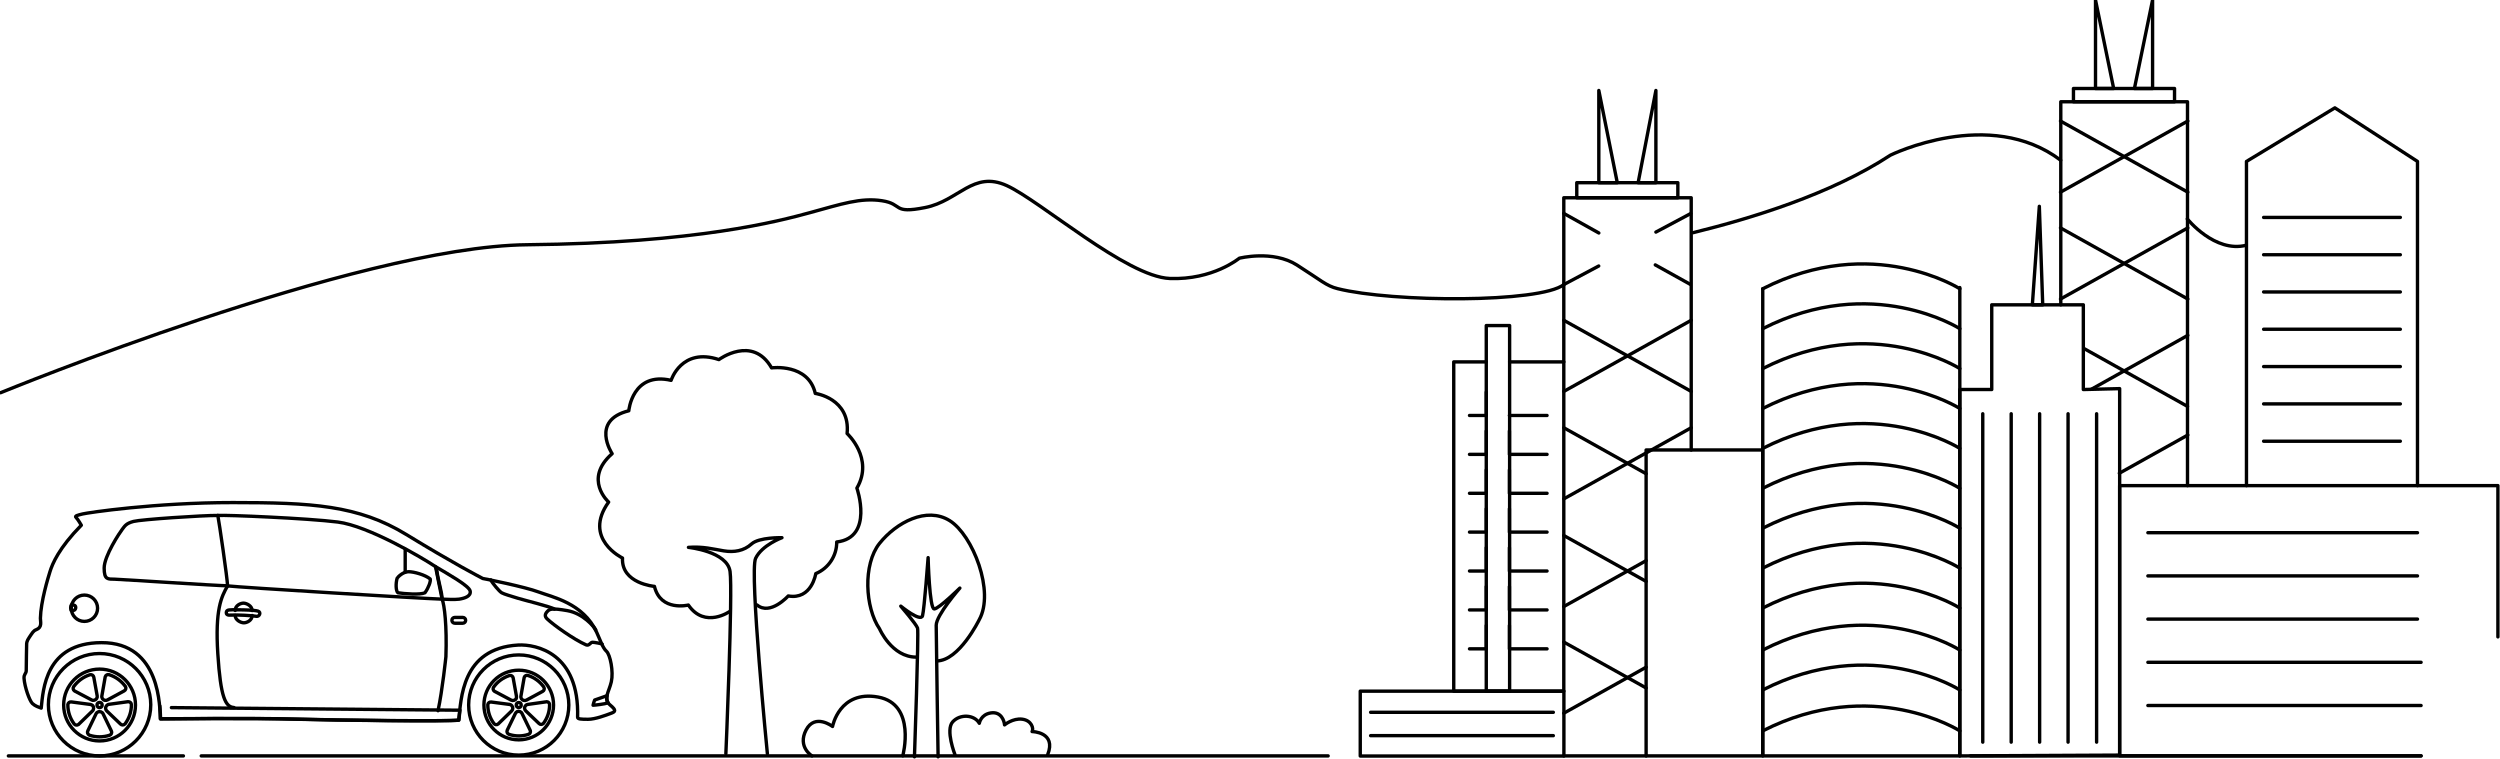 <?xml version="1.0" encoding="UTF-8" standalone="no"?>
<!-- Generator: Adobe Illustrator 19.2.1, SVG Export Plug-In . SVG Version: 6.00 Build 0)  -->

<svg
   xmlns:dc="http://purl.org/dc/elements/1.1/"
   xmlns:cc="http://creativecommons.org/ns#"
   xmlns:rdf="http://www.w3.org/1999/02/22-rdf-syntax-ns#"
   xmlns:svg="http://www.w3.org/2000/svg"
   xmlns="http://www.w3.org/2000/svg"
   xmlns:sodipodi="http://sodipodi.sourceforge.net/DTD/sodipodi-0.dtd"
   xmlns:inkscape="http://www.inkscape.org/namespaces/inkscape"
   version="1.1"
   id="Layer_1"
   x="0px"
   y="0px"
   viewBox="0 0 2505.6 760.6"
   style="enable-background:new 0 0 2505.6 760.6;"
   xml:space="preserve"
   sodipodi:docname="back-svg1.svg"
   inkscape:version="0.92.1 r15371"><defs
     id="defs5419" /><sodipodi:namedview
     pagecolor="#ffffff"
     bordercolor="#666666"
     borderopacity="1"
     objecttolerance="10"
     gridtolerance="10"
     guidetolerance="10"
     inkscape:pageopacity="0"
     inkscape:pageshadow="2"
     inkscape:window-width="1366"
     inkscape:window-height="705"
     id="namedview5417"
     showgrid="false"
     inkscape:zoom="1.2823647"
     inkscape:cx="883.04411"
     inkscape:cy="300.41837"
     inkscape:window-x="-8"
     inkscape:window-y="-8"
     inkscape:window-maximized="1"
     inkscape:current-layer="Layer_1" /><style
     type="text/css"
     id="style5170">
	.st0{fill:none;stroke:#000000;stroke-width:3.4;stroke-linecap:round;stroke-linejoin:round;}
</style><title
     id="title5172">SVG</title><polygon
     class="st0"
     points="2251.5,161.8 2340.1,108.1 2422.9,161.8 2422.9,486.7 2251.5,486.7 "
     id="polygon5174" /><line
     class="st0"
     x1="2405.7"
     y1="217.9"
     x2="2268.7"
     y2="217.9"
     id="line5176" /><line
     class="st0"
     x1="2405.7"
     y1="255.3"
     x2="2268.7"
     y2="255.3"
     id="line5178" /><line
     class="st0"
     x1="2405.7"
     y1="292.6"
     x2="2268.7"
     y2="292.6"
     id="line5180" /><line
     class="st0"
     x1="2405.7"
     y1="330"
     x2="2268.7"
     y2="330"
     id="line5182" /><line
     class="st0"
     x1="2405.7"
     y1="367.4"
     x2="2268.7"
     y2="367.4"
     id="line5184" /><line
     class="st0"
     x1="2405.7"
     y1="404.8"
     x2="2268.7"
     y2="404.8"
     id="line5186" /><line
     class="st0"
     x1="2405.7"
     y1="442.2"
     x2="2268.7"
     y2="442.2"
     id="line5188" /><rect
     x="1580.3"
     y="183.1"
     class="st0"
     width="101.3"
     height="15.1"
     id="rect5190" /><polygon
     class="st0"
     points="1620.9,183.1 1602.4,90.7 1602.4,183.1 "
     id="polygon5192" /><polygon
     class="st0"
     points="1659.6,90.7 1659.6,183.1 1641.8,183.1 "
     id="polygon5194" /><polyline
     class="st0"
     points="2192.4,486.7 2192.4,102 2065.4,102 2065.4,305.5 "
     id="polyline5196" /><rect
     x="2078.1"
     y="88.7"
     class="st0"
     width="101.3"
     height="13.3"
     id="rect5198" /><polygon
     class="st0"
     points="2100.2,0 2100.2,88.7 2118.4,88.7 "
     id="polygon5200" /><polygon
     class="st0"
     points="2157.4,0 2157.4,88.7 2139.2,88.7 "
     id="polygon5202" /><polygon
     class="st0"
     points="2088,390.4 2088,305.5 1996.2,305.5 1996.2,390.4 1964.2,390.4 1964.2,757.6 2124.4,756.8   2124.4,389.5 "
     id="polygon5204" /><line
     class="st0"
     x1="1987.2"
     y1="743.8"
     x2="1987.2"
     y2="414.7"
     id="line5206" /><line
     class="st0"
     x1="2015.7"
     y1="743.8"
     x2="2015.7"
     y2="414.7"
     id="line5208" /><line
     class="st0"
     x1="2044.2"
     y1="743.8"
     x2="2044.2"
     y2="414.7"
     id="line5210" /><line
     class="st0"
     x1="2072.7"
     y1="743.8"
     x2="2072.7"
     y2="414.7"
     id="line5212" /><line
     class="st0"
     x1="2101.3"
     y1="743.8"
     x2="2101.3"
     y2="414.7"
     id="line5214" /><polygon
     class="st0"
     points="2047.3,305.5 2036.9,305.5 2043.9,206.8 "
     id="polygon5216" /><polyline
     class="st0"
     points="1964.2,288.2 1964.2,757.6 1766.7,757.6 1766.7,289.4 "
     id="polyline5218" /><rect
     x="1649.8"
     y="451"
     class="st0"
     width="116.9"
     height="306.6"
     id="rect5220" /><polyline
     class="st0"
     points="1567.3,362.7 1567.3,692.7 1457,692.7 1457,362.7 1489.6,362.7 "
     id="polyline5222" /><line
     class="st0"
     x1="1550.5"
     y1="416.4"
     x2="1512.8"
     y2="416.4"
     id="line5224" /><polyline
     class="st0"
     points="1550.5,455.4 1512.8,455.4 1512.8,432 "
     id="polyline5226" /><polyline
     class="st0"
     points="1550.5,494.4 1512.8,494.4 1512.8,471 "
     id="polyline5228" /><polyline
     class="st0"
     points="1550.5,533.3 1512.8,533.3 1512.8,509.9 "
     id="polyline5230" /><polyline
     class="st0"
     points="1550.5,572.3 1512.8,572.3 1512.8,548.9 "
     id="polyline5232" /><polyline
     class="st0"
     points="1550.5,611.3 1512.8,611.3 1512.8,587.9 "
     id="polyline5234" /><polyline
     class="st0"
     points="1550.5,650.3 1512.8,650.3 1512.8,626.9 "
     id="polyline5236" /><polyline
     class="st0"
     points="1489.6,393 1489.6,416.4 1472.8,416.4 "
     id="polyline5238" /><polyline
     class="st0"
     points="1489.6,432 1489.6,455.4 1472.8,455.4 "
     id="polyline5240" /><polyline
     class="st0"
     points="1489.6,471 1489.6,494.4 1472.8,494.4 "
     id="polyline5242" /><polyline
     class="st0"
     points="1489.6,509.9 1489.6,533.3 1472.8,533.3 "
     id="polyline5244" /><polyline
     class="st0"
     points="1489.6,548.9 1489.6,572.3 1472.8,572.3 "
     id="polyline5246" /><polyline
     class="st0"
     points="1489.6,587.9 1489.6,611.3 1472.8,611.3 "
     id="polyline5248" /><polyline
     class="st0"
     points="1489.6,626.9 1489.6,650.3 1472.8,650.3 "
     id="polyline5250" /><rect
     x="1489.6"
     y="326.3"
     class="st0"
     width="23.4"
     height="366.4"
     id="rect5252" /><rect
     x="1363.3"
     y="692.7"
     class="st0"
     width="204.1"
     height="65"
     id="rect5254" /><line
     class="st0"
     x1="1556.8"
     y1="737.3"
     x2="1373.7"
     y2="737.3"
     id="line5256" /><line
     class="st0"
     x1="1556.8"
     y1="713.9"
     x2="1373.7"
     y2="713.9"
     id="line5258" /><polyline
     class="st0"
     points="2503.5,638.3 2503.5,486.7 2422.9,486.7 "
     id="polyline5260" /><polyline
     class="st0"
     points="2426.5,757.5 2124.4,757.5 2124.4,486.7 2251.5,486.7 "
     id="polyline5262" /><line
     class="st0"
     x1="2422.9"
     y1="533.9"
     x2="2152.7"
     y2="533.9"
     id="line5264" /><line
     class="st0"
     x1="2422.9"
     y1="577.2"
     x2="2152.7"
     y2="577.2"
     id="line5266" /><line
     class="st0"
     x1="2422.9"
     y1="620.5"
     x2="2152.7"
     y2="620.5"
     id="line5268" /><line
     class="st0"
     x1="2426.5"
     y1="663.8"
     x2="2152.7"
     y2="663.8"
     id="line5270" /><line
     class="st0"
     x1="2426.5"
     y1="707.1"
     x2="2152.7"
     y2="707.1"
     id="line5272" /><line
     class="st0"
     x1="1567.3"
     y1="757.6"
     x2="1649.8"
     y2="757.6"
     id="line5274" /><line
     class="st0"
     x1="1567.3"
     y1="213.9"
     x2="1602.4"
     y2="233.5"
     id="line5276" /><line
     class="st0"
     x1="1602.3"
     y1="266.6"
     x2="1567.3"
     y2="285.2"
     id="line5278" /><line
     class="st0"
     x1="1567.3"
     y1="321"
     x2="1695"
     y2="392.3"
     id="line5280" /><line
     class="st0"
     x1="1695"
     y1="321"
     x2="1567.3"
     y2="392.3"
     id="line5282" /><line
     class="st0"
     x1="1567.3"
     y1="428.7"
     x2="1649.8"
     y2="474.8"
     id="line5284" /><line
     class="st0"
     x1="1695"
     y1="428.7"
     x2="1567.3"
     y2="500"
     id="line5286" /><line
     class="st0"
     x1="2065.1"
     y1="121.3"
     x2="2192.7"
     y2="192.6"
     id="line5288" /><line
     class="st0"
     x1="2192.7"
     y1="121.3"
     x2="2065.1"
     y2="192.6"
     id="line5290" /><line
     class="st0"
     x1="2065.1"
     y1="228.4"
     x2="2192.7"
     y2="299.7"
     id="line5292" /><line
     class="st0"
     x1="2192.7"
     y1="228.4"
     x2="2065.1"
     y2="299.7"
     id="line5294" /><line
     class="st0"
     x1="2089"
     y1="349.5"
     x2="2192.4"
     y2="407.3"
     id="line5296" /><line
     class="st0"
     x1="2192.7"
     y1="336.1"
     x2="2095.9"
     y2="390.2"
     id="line5298" /><line
     class="st0"
     x1="2192.7"
     y1="436"
     x2="2124.1"
     y2="474.3"
     id="line5300" /><line
     class="st0"
     x1="1567.3"
     y1="536.7"
     x2="1649.8"
     y2="582.7"
     id="line5302" /><line
     class="st0"
     x1="1649.8"
     y1="561.9"
     x2="1567.3"
     y2="607.9"
     id="line5304" /><line
     class="st0"
     x1="1567.3"
     y1="643.5"
     x2="1649.8"
     y2="689.5"
     id="line5306" /><line
     class="st0"
     x1="1649.8"
     y1="668.7"
     x2="1567.3"
     y2="714.8"
     id="line5308" /><polyline
     class="st0"
     points="1513,362.7 1567.3,362.7 1567.3,198.2 1695,198.2 1695,451 "
     id="polyline5310" /><line
     class="st0"
     x1="1694.5"
     y1="214"
     x2="1659.6"
     y2="232.6"
     id="line5312" /><line
     class="st0"
     x1="1659"
     y1="265.5"
     x2="1694.1"
     y2="285"
     id="line5314" /><path
     class="st0"
     d="M1964.2,651.5c0,0-87.8-56-197.5,0"
     id="path5316" /><path
     class="st0"
     d="M1964.2,691.5c0,0-87.8-56-197.5,0"
     id="path5318" /><path
     class="st0"
     d="M1964.2,732.5c0,0-87.8-56-197.5,0"
     id="path5320" /><path
     class="st0"
     d="M1964.2,609.4c0,0-87.8-56-197.5,0"
     id="path5322" /><path
     class="st0"
     d="M1964.2,569.4c0,0-87.8-56-197.5,0"
     id="path5324" /><path
     class="st0"
     d="M1964.2,529.4c0,0-87.8-56-197.5,0"
     id="path5326" /><path
     class="st0"
     d="M1964.2,489.4c0,0-87.8-56-197.5,0"
     id="path5328" /><path
     class="st0"
     d="M1964.2,449.4c0,0-87.8-56-197.5,0"
     id="path5330" /><path
     class="st0"
     d="M1964.2,409.4c0,0-87.8-56-197.5,0"
     id="path5332" /><path
     class="st0"
     d="M1964.2,369.4c0,0-87.8-56-197.5,0"
     id="path5334" /><path
     class="st0"
     d="M1964.2,329.4c0,0-87.8-56-197.5,0"
     id="path5336" /><path
     class="st0"
     d="M1964.2,289.4c0,0-87.8-56-197.5,0"
     id="path5338" /><line
     class="st0"
     x1="201.7"
     y1="757.6"
     x2="1331.1"
     y2="757.6"
     id="line5340" /><line
     class="st0"
     x1="8.4"
     y1="757.6"
     x2="183.8"
     y2="757.6"
     id="line5342" /><line
     class="st0"
     x1="1975.1"
     y1="757.6"
     x2="2426.5"
     y2="757.6"
     id="line5344" /><path
     class="st0"
     d="M938.8,662.4c22.5,0,42.5-41.1,42.5-41.1c16-28.2-6.4-85.1-29.5-99.5s-53.5,1.8-70.3,22.8s-14.5,64.5,0,85.6  c0,0,12.2,28.4,36.8,28.4"
     id="path5346" /><path
     class="st0"
     d="M916.5,758.5c0,0,4.4-125,3.1-129s-16.8-22-16.8-22s20,16.4,21.8,9.6s5.6-58.2,5.6-58.2s1.3,51.9,6.2,51.4  s25.6-20.9,25.6-20.9s-23.7,27.1-23.7,37.3s1.9,131.8,1.9,131.8"
     id="path5348" /><path
     class="st0"
     d="M731.7,612.6c0,0-25.1,18-41.8-6.2c0,0-27.8,6.9-34-18.7c0,0-33.3-2.8-32-28.4c0,0-40.3-19.4-13.9-56.1  c0,0-25.7-22.9,3.5-48.5c0,0-22.2-33.3,16.7-43c0,0,3.5-39.5,42.4-30.5c0,0,10.4-33.3,47.9-20.8c0,0,33.7-25,52.8,8.3  c0,0,36.8-4.9,43.8,25.6c0,0,35.4,4.9,31.9,40.2c0,0,27.2,24.9,9.8,54.7c0,0,17.3,49.6-20.2,54c0.1,13.8-8.2,26.4-21,31.7  c0,0-4,26.5-27.6,22.4c0,0-18.1,20.1-31.3,9"
     id="path5350" /><path
     class="st0"
     d="M769.1,755.4c0,0-18.1-182.5-11.8-195.8s26.4-20.7,26.4-20.7s-22.9-0.6-30.5,6.3s-17.4,8.6-27.8,6.9  s-20.8-4.6-35.4-3.5c0,0,38.9,4,41.7,24.2s-4.2,182.5-4.2,182.5"
     id="path5352" /><path
     class="st0"
     d="M957.1,756.3c0,0-9.7-24.6-2.3-32.8s21.8-7.3,26.7,1.4c0,0,1.4-8.9,11.7-10.4s13.3,8.1,13.6,12  c0,0,8.3-6.9,17.7-5.7s11.7,9.4,9.9,12.4c0,0,24.7,0.3,15.6,23.2"
     id="path5354" /><path
     class="st0"
     d="M813.8,757.6c0,0-14.8-9-5.9-26s26.5-3.5,26.5-3.5s6.8-36.5,45.6-29.5s24.8,58.9,24.8,58.9"
     id="path5356" /><path
     class="st0"
     d="M1696.9,233.2c58.1-14.3,138.2-38.6,197.8-77.7c0,0,99.2-48.9,170.6,5.1"
     id="path5358" /><path
     class="st0"
     d="M0.6,393.6c0,0,357.2-146.6,527.8-148.3s252.3-23.7,283.5-32.2s50.5-15.2,72.1-11.9s9.6,13.5,43.3,6.8  s48-37.3,81.7-22s120.1,91.4,163.4,93.1s69.7-20.3,69.7-20.3s33.6-8.5,57.7,6.8s29.4,20.9,40.8,23.7c55.1,13.8,202.8,14.5,226.8-4.1  "
     id="path5360" /><path
     class="st0"
     d="M2192.2,219.4c0,0,27.5,34.4,59.1,26.4"
     id="path5362" /><path
     class="st0"
     d="M41.3,709.7c-2.3-0.9-5.9-1.9-8.8-4.6s-7.8-16.5-8.4-25.2c-0.3-4.2,2.2-4.8,2.2-7.8c0-7.8,0.4-24.9,0.4-26.2  s0-3.3,2.7-7.2s3.9-6.5,6.9-7.6c6.2-2.4,4.2-7.8,4.2-11.4c0.3-16.6,7.8-41,9.5-46.5c2.5-8.2,9-23.9,31.5-46.8c0,0-3.6-6.3-5.3-7.8  s1.7-2.3,6.6-3.5s71.9-11.4,150.6-11.4s125.7,2.6,173.8,32c48.1,29.4,72.4,41.8,76.7,44.1c2.3,0.3,42.4,8.4,55.9,13.5  s44.7,11,58.2,40.4c3.5,7.5,6,15.6,9.8,19s7.2,20.5,4.9,30.6s-8.4,17.3-1.4,23.1s5.5,6.9,0.6,8.7s-15.3,5.8-22.5,5.8  s-10.5-0.2-10.5-2c2-64.3-41.5-73.4-59.6-72.4c-57.2,3.3-57,55-59.6,75.3c-10.1,1.4-122,0.2-163.8-1s-129.4-0.3-135.2-0.3  c-0.6-9.5,1.1-76.7-59.1-76.4C45.3,644.3,43.3,691.3,41.3,709.7z"
     id="path5364" /><path
     class="st0"
     d="M491.9,581.2c1.6,3.3,8.5,11.5,10.9,12.9s10.2,3.6,16.3,5.5s33.9,8.7,36.6,10.9"
     id="path5366" /><path
     class="st0"
     d="M235.7,611.8c0-5,5.5-7.4,8.5-7.3s8.5,2.8,8.5,7.4"
     id="path5368" /><path
     class="st0"
     d="M252.7,616.9c0,5-5.5,7.4-8.5,7.3s-8.5-2.8-8.5-7.4"
     id="path5370" /><path
     class="st0"
     d="M218.3,516.6c-15.3-0.1-77,4-84.5,6s-8.7,4.6-11.2,7.8s-18.2,26.8-18.2,38.9s3.8,11,10.7,11.2  s103.5,6.6,113,6.6"
     id="path5372" /><path
     class="st0"
     d="M437.8,571.8c-0.3-1.3-0.7-2.6-1.3-3.9c-13-8.7-67.5-40.9-98-44.7s-111-7.2-120.2-6.6  c1.4,6.9,9.5,62.6,9.8,70.6c10.7,1.4,194.6,12.7,215.1,13.3c-0.1-1.3-0.4-3.3-0.7-5.6C441.2,587.9,438.5,578.1,437.8,571.8z"
     id="path5374" /><path
     class="st0"
     d="M398,579.6c0.7-1.3,5.8-6.5,11.3-6.6s17,3.2,21.9,7.3c0.6,2.2-1.5,8.5-5.3,13.8c-4.8,2.3-21,1-27.1,0  C396.7,592.3,396.5,584.8,398,579.6z"
     id="path5376" /><path
     class="st0"
     d="M436.5,567.9c12.8,7.6,33.6,19.2,34.7,24.4s-5.3,7.3-11,8.2c-3.7,0.6-14.7,0.1-17.1,0L436.5,567.9z"
     id="path5378" /><path
     class="st0"
     d="M443.1,600.5c2.3,5.7,4.9,26.5,3.8,57.7c0,0-3.5,33.7-7.9,54.1"
     id="path5380" /><path
     class="st0"
     d="M234.4,709.1c-8.4-0.6-13.3-9.8-16.1-53.9s3.5-57.1,9.8-68"
     id="path5382" /><path
     class="st0"
     d="M226.8,613.9c-0.1,1.3,0.7,2.9,4,2.6c5.9-0.5,23.2,0.5,26.2,1.2c2.8,0.6,5.2-4.1,1.6-5.2s-14.4-1.3-19.8-1.3  C230.2,611.1,227,610.7,226.8,613.9z"
     id="path5384" /><path
     class="st0"
     d="M597.1,631.3c-1.8-3.3-12.7-16.5-28.5-19.3c-15.6-2.7-17.7-1.7-20.1,0.9s-2.8,4.9,0,7.5  c6.2,5.9,26.7,20.6,38.9,25.9c3,1.3,4.4-2.6,6.4-2.6s9.3,1.4,9.7,1.8"
     id="path5386" /><path
     class="st0"
     d="M455.8,618.8h8c1.6,0,2.9,1.3,2.9,2.9v0c0,1.6-1.3,2.9-2.9,2.9h-8c-1.6,0-2.9-1.3-2.9-2.9v0  C452.9,620.1,454.2,618.8,455.8,618.8z"
     id="path5388" /><path
     class="st0"
     d="M608.5,697.2c-2.3,1-10.6,3.6-12.5,4.4c-0.7,1.7-1.2,3.4-1.6,5.2c2.5-0.1,11.4-1.1,15.1-2.4l0,0  C608.1,702.1,608,699.8,608.5,697.2z"
     id="path5390" /><circle
     class="st0"
     cx="84.6"
     cy="609.6"
     r="13.2"
     id="circle5392" /><path
     class="st0"
     d="M71.5,606.2c1.5,0,4.4,0.1,4.4,2.5c0,2.7-2.1,3.4-4.1,3.5C70.4,611.4,70.7,607.3,71.5,606.2z"
     id="path5394" /><path
     class="st0"
     d="M160.2,707.5c0.6,6.1,0.6,10.8,0.7,12.9c5.8,0,93.4-0.9,135.2,0.3s153.7,2.4,163.8,1c0.4-2.8,0.7-6.2,1.1-9.9  l-289.2-2.6"
     id="path5396" /><circle
     class="st0"
     cx="519.9"
     cy="706.6"
     r="50.2"
     id="circle5398" /><circle
     class="st0"
     cx="519.9"
     cy="706.6"
     r="34.9"
     id="circle5400" /><path
     class="st0"
     d="M527.6,701.7l16.3-8.8c1.5-0.8,2-2.6,1.2-4.1c-0.1-0.1-0.1-0.3-0.2-0.4c-3.9-5.4-9.4-9.4-15.7-11.4  c-1.6-0.5-3.3,0.3-3.8,1.9c0,0.1-0.1,0.3-0.1,0.4l-3.2,18.3c-0.4,2,0.9,4,3,4.4C526,702.2,526.8,702.1,527.6,701.7z M517.6,697.7  l-3.3-18.3c-0.3-1.6-1.8-2.7-3.5-2.4c-0.1,0-0.3,0.1-0.4,0.1c-6.3,2.1-11.8,6.1-15.6,11.5c-1,1.3-0.7,3.2,0.7,4.2  c0.1,0.1,0.2,0.2,0.4,0.2l16.4,8.7c1.8,0.9,4.1,0.2,5.1-1.6C517.6,699.3,517.7,698.5,517.6,697.7L517.6,697.7z M516.5,715.1  l-8.1,16.7c-0.7,1.5-0.1,3.3,1.4,4c0.1,0.1,0.3,0.1,0.4,0.2c6.3,2.1,13.1,2.1,19.4,0c1.6-0.5,2.4-2.2,1.9-3.8c0-0.1-0.1-0.3-0.2-0.4  l-8.1-16.7c-0.9-1.9-3.1-2.7-5-1.8C517.5,713.7,516.9,714.3,516.5,715.1L516.5,715.1z M547.4,703.4L529,706  c-2.1,0.3-3.5,2.2-3.2,4.2c0.1,0.8,0.5,1.6,1.1,2.2l13.4,12.8c1.2,1.2,3.1,1.1,4.2-0.1c0.1-0.1,0.2-0.2,0.3-0.3  c3.9-5.3,6-11.7,6-18.3c0-0.1,0-0.2,0-0.2c0-1.7-1.3-3-3-3C547.7,703.4,547.5,703.4,547.4,703.4L547.4,703.4z M510.7,706l-18.4-2.4  c-1.6-0.2-3.2,0.9-3.4,2.6c0,0.1,0,0.3,0,0.4l0,0c0,6.7,2.1,13.1,6.1,18.5c1,1.3,2.9,1.6,4.2,0.6c0.1-0.1,0.2-0.2,0.3-0.3l13.3-12.9  c1.5-1.5,1.5-3.8,0.1-5.3C512.3,706.5,511.6,706.1,510.7,706z"
     id="path5402" /><circle
     class="st0"
     cx="519.9"
     cy="706.6"
     r="2.5"
     id="circle5404" /><circle
     class="st0"
     cx="99.8"
     cy="706.3"
     r="51.3"
     id="circle5406" /><circle
     class="st0"
     cx="99.8"
     cy="706.6"
     r="36"
     id="circle5408" /><path
     class="st0"
     d="M107.7,701.5l16.8-9.1c1.5-0.8,2.1-2.7,1.3-4.2c-0.1-0.1-0.1-0.2-0.2-0.3c-4-5.5-9.7-9.6-16.2-11.7  c-1.6-0.5-3.4,0.4-3.9,2c0,0.1-0.1,0.3-0.1,0.4l-3.3,18.8c-0.4,2.1,1,4.1,3.1,4.5C106.1,702.1,107,701.9,107.7,701.5z M97.4,697.4  L94,678.7c-0.3-1.7-1.9-2.8-3.6-2.5c-0.1,0-0.3,0.1-0.4,0.1c-6.5,2.1-12.1,6.3-16.1,11.8c-1,1.4-0.7,3.3,0.7,4.3  c0.1,0.1,0.2,0.2,0.3,0.2l16.9,8.9c1.9,1,4.2,0.2,5.2-1.7C97.4,699.1,97.6,698.3,97.4,697.4L97.4,697.4z M96.3,715.3L88,732.5  c-0.8,1.5-0.1,3.4,1.4,4.2c0.1,0.1,0.2,0.1,0.4,0.2c6.5,2.1,13.5,2.1,20,0c1.6-0.5,2.5-2.3,2-3.9c0-0.1-0.1-0.2-0.2-0.4l-8.3-17.2  c-0.9-1.9-3.2-2.7-5.2-1.8C97.3,713.9,96.7,714.5,96.3,715.3z M128.1,703.3l-18.9,2.6c-2.1,0.3-3.6,2.3-3.3,4.4  c0.1,0.9,0.5,1.6,1.1,2.2l13.8,13.2c1.2,1.2,3.2,1.2,4.4-0.1c0.1-0.1,0.2-0.2,0.3-0.3c4-5.5,6.2-12.1,6.2-18.8c0-0.1,0-0.2,0-0.2  c0-1.7-1.4-3.1-3.2-3C128.3,703.3,128.2,703.3,128.1,703.3z M90.4,706l-18.9-2.5c-1.7-0.2-3.2,0.9-3.5,2.6c0,0.1,0,0.2,0,0.4l0,0  c0,6.8,2.2,13.5,6.3,19c1,1.4,3,1.6,4.4,0.6c0.1-0.1,0.2-0.2,0.3-0.3l13.7-13.3c1.5-1.5,1.5-4,0-5.5C92,706.5,91.2,706.1,90.4,706z"
     id="path5410" /><circle
     class="st0"
     cx="99.8"
     cy="706.6"
     r="2.6"
     id="circle5412" /><line
     class="st0"
     x1="406.1"
     y1="573.5"
     x2="406.1"
     y2="550.5"
     id="line5414" /></svg>